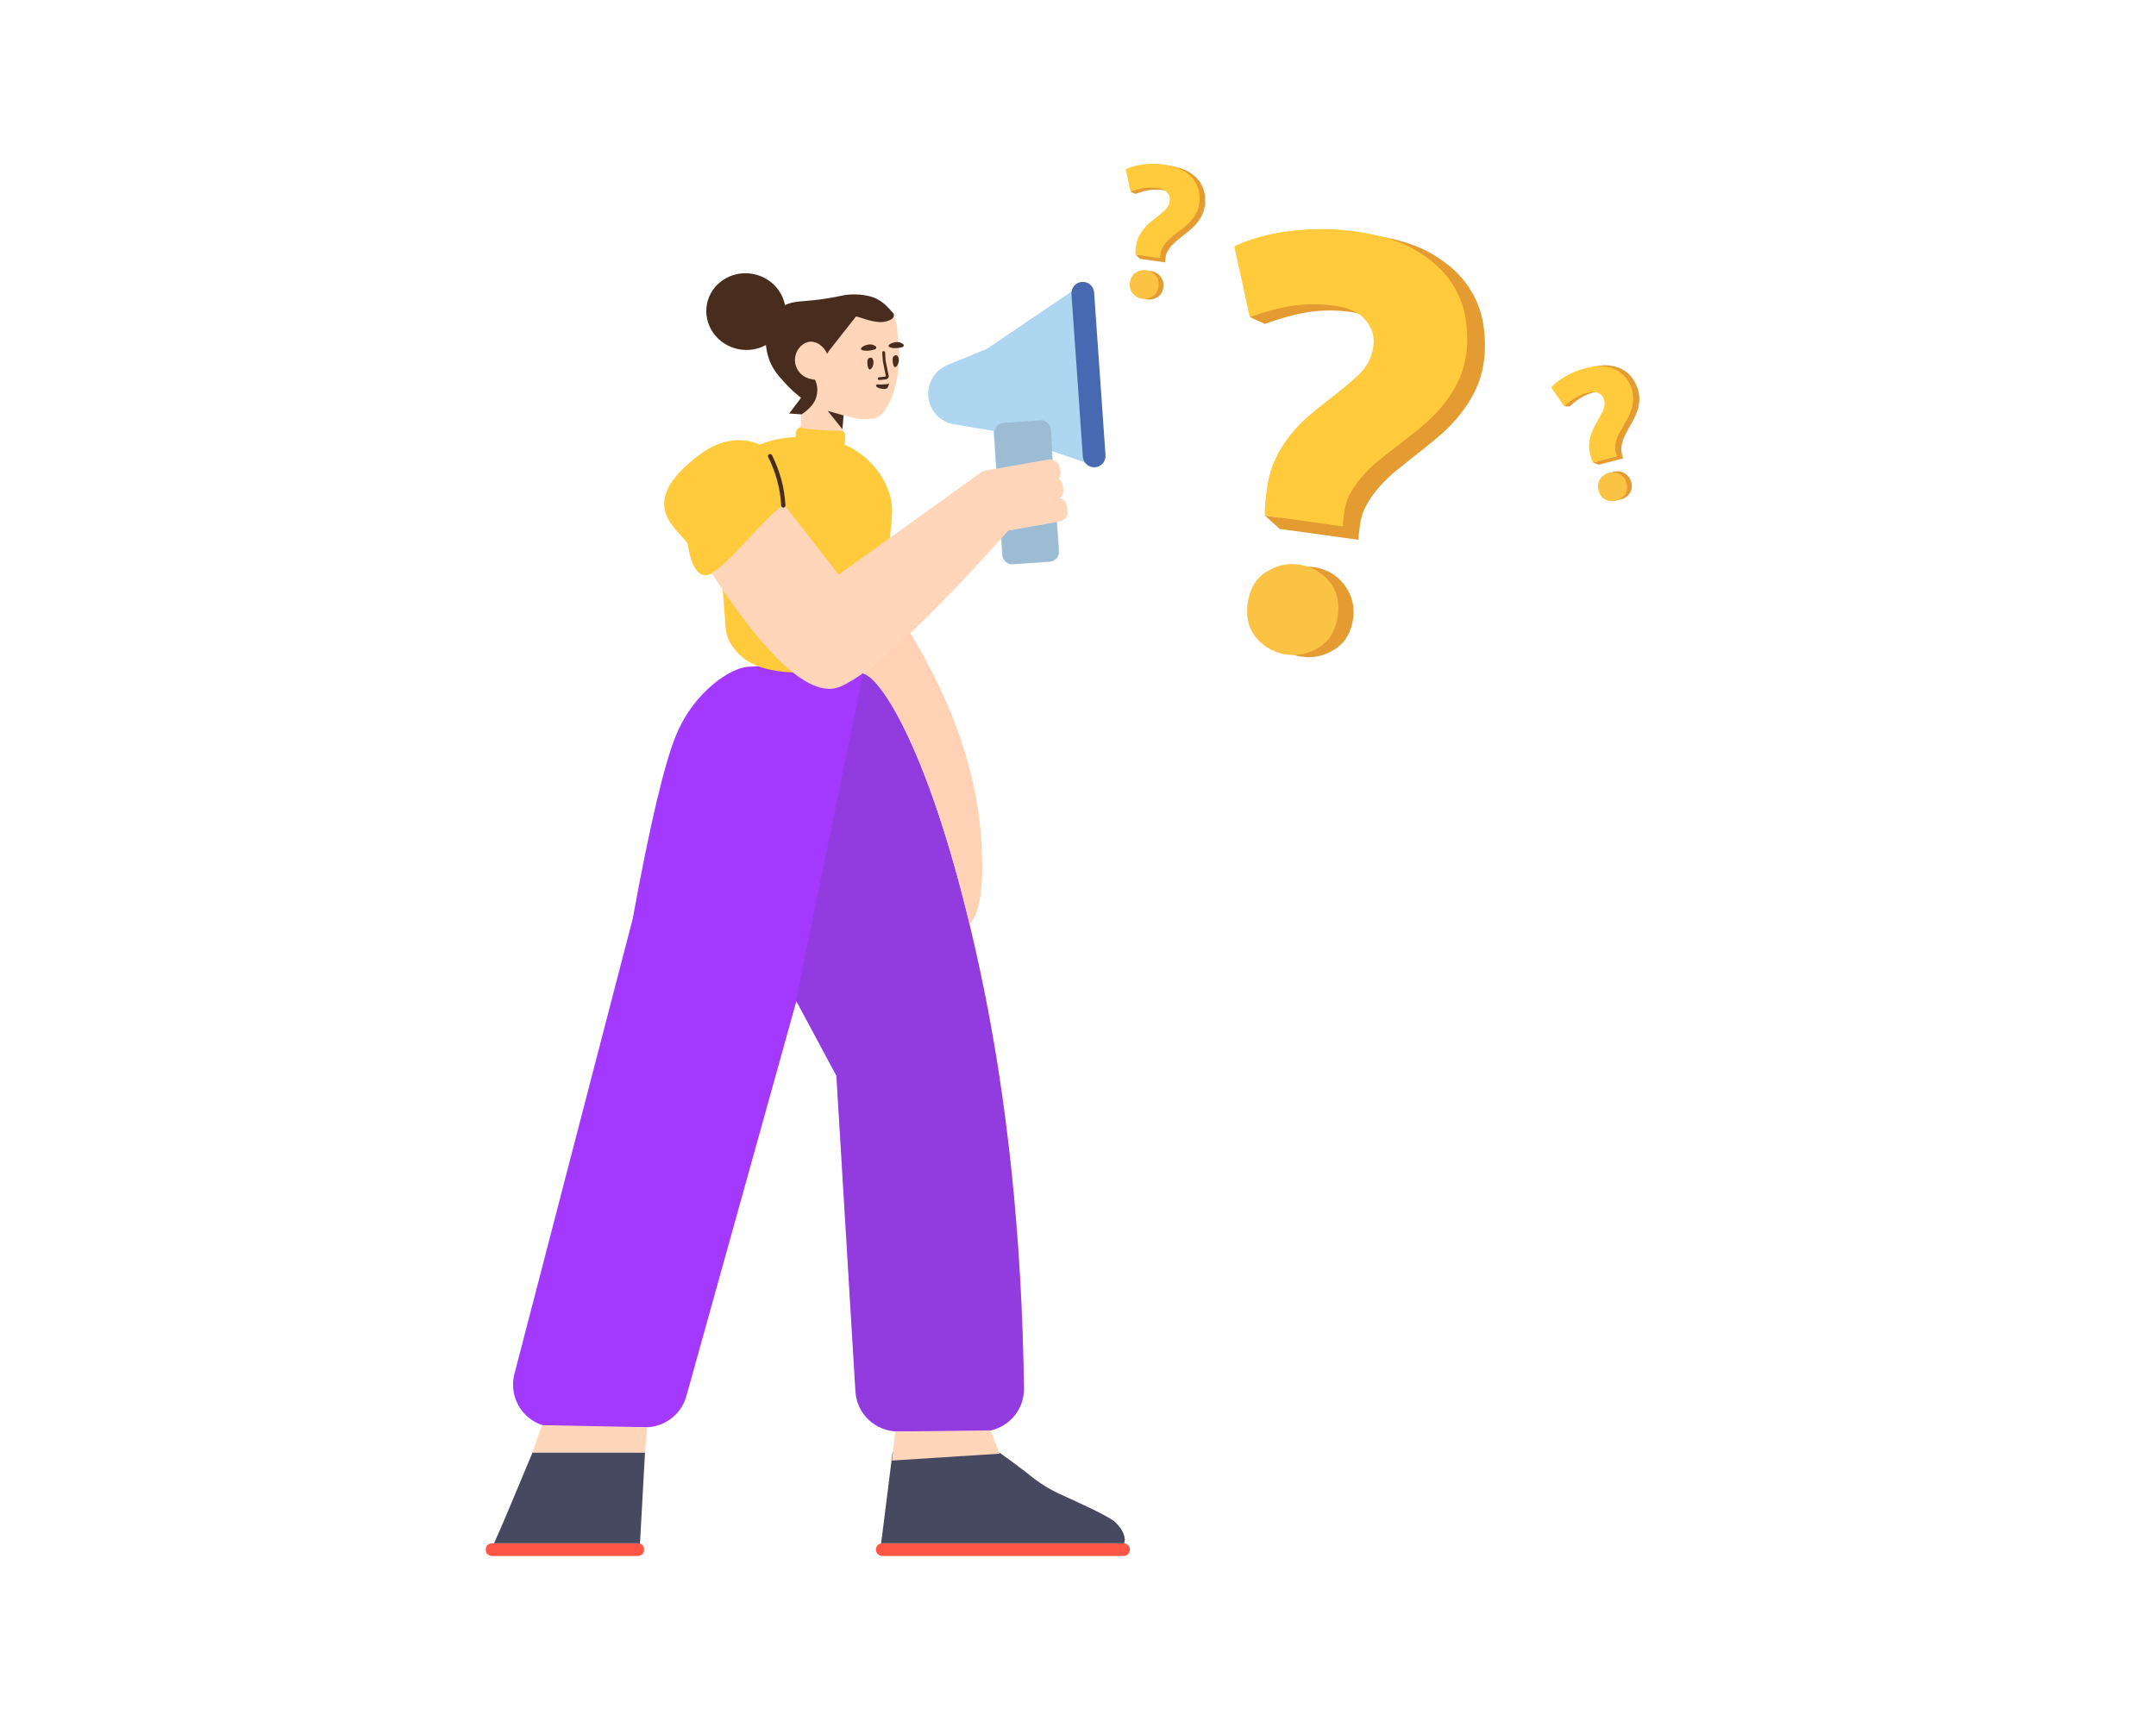 <svg width="284" height="226" viewBox="0 0 284 226" fill="none" xmlns="http://www.w3.org/2000/svg">
<g clip-path="url(#clip0_113_1312)">
<path d="M195.381 42.695C195.114 40.947 194.449 39.282 193.385 37.7C192.322 36.118 190.763 34.715 188.709 33.492C186.658 32.27 183.953 31.426 180.596 30.96C177.917 30.589 175.136 30.575 172.254 30.919C169.372 31.263 166.811 31.971 164.572 33.042L166.213 40.804L164.622 41.773L166.61 42.676C168.805 41.879 170.777 41.352 172.527 41.096C174.277 40.84 176.095 40.844 177.983 41.109C179.873 41.371 181.239 42.029 182.083 43.084C182.926 44.141 183.257 45.318 183.077 46.615C182.859 48.185 182.168 49.51 181.003 50.589C179.837 51.669 178.564 52.748 177.181 53.826C176.222 54.575 175.285 55.355 174.369 56.166C173.455 56.977 172.619 57.873 171.872 58.843C171.109 59.834 170.462 60.911 169.943 62.051C169.405 63.219 169.032 64.56 168.824 66.075C168.756 66.564 168.685 67.147 168.62 67.828C168.607 67.953 168.597 68.076 168.587 68.197L166.628 67.925L168.564 69.682L178.958 71.123C178.954 70.739 178.98 70.355 179.037 69.976L179.172 69C179.305 68.066 179.621 67.167 180.1 66.356C180.596 65.508 181.177 64.715 181.834 63.988C182.504 63.246 183.23 62.559 184.006 61.932C184.789 61.294 185.542 60.694 186.262 60.132C187.221 59.384 188.214 58.584 189.242 57.733C190.252 56.9 191.186 55.977 192.033 54.975C192.882 53.962 193.614 52.855 194.215 51.675C194.838 50.465 195.255 49.102 195.467 47.586C195.679 46.07 195.65 44.44 195.381 42.695Z" fill="#E49B31"/>
<path d="M175.854 40.288C173.984 40.029 172.188 40.02 170.464 40.261C168.74 40.502 166.793 41.006 164.622 41.774L162.583 32.44C164.789 31.411 167.316 30.733 170.165 30.407C173.013 30.081 175.76 30.102 178.406 30.47C181.725 30.93 184.399 31.755 186.429 32.944C188.458 34.133 190.002 35.495 191.06 37.031C192.114 38.567 192.776 40.181 193.045 41.872C193.314 43.564 193.346 45.143 193.142 46.611C192.938 48.079 192.53 49.398 191.917 50.566C191.325 51.708 190.605 52.778 189.771 53.755C188.935 54.724 188.015 55.615 187.021 56.417C186.008 57.239 185.029 58.01 184.082 58.732C183.372 59.275 182.63 59.853 181.858 60.468C181.095 61.072 180.379 61.735 179.719 62.453C179.072 63.153 178.5 63.92 178.012 64.74C177.541 65.522 177.232 66.392 177.103 67.297L176.972 68.241C176.916 68.609 176.892 68.981 176.898 69.353L166.624 67.928C166.592 67.329 166.609 66.729 166.674 66.133C166.737 65.474 166.804 64.91 166.87 64.436C167.073 62.97 167.438 61.672 167.965 60.544C168.475 59.439 169.112 58.398 169.862 57.443C170.6 56.504 171.425 55.639 172.325 54.858C173.227 54.075 174.151 53.322 175.097 52.598C176.457 51.559 177.713 50.518 178.864 49.475C180.01 48.432 180.689 47.151 180.902 45.633C181.076 44.374 180.746 43.236 179.91 42.209C179.074 41.183 177.721 40.547 175.854 40.288Z" fill="#FFCB3D"/>
<path d="M178.256 81.414C177.993 83.307 177.184 84.684 175.828 85.545C174.472 86.406 173.029 86.731 171.497 86.521C169.964 86.308 168.663 85.602 167.594 84.403C166.525 83.204 166.122 81.659 166.384 79.768C166.646 77.877 167.455 76.501 168.81 75.637C170.898 74.304 173.71 74.333 175.743 75.753C177.545 77.013 178.562 79.206 178.256 81.414Z" fill="#E49B31"/>
<path d="M176.222 81.132C175.96 83.025 175.151 84.402 173.795 85.263C172.439 86.124 170.995 86.45 169.464 86.239C167.931 86.026 166.629 85.32 165.561 84.121C164.492 82.922 164.088 81.377 164.35 79.486C164.612 77.596 165.421 76.219 166.776 75.355C168.131 74.491 169.576 74.166 171.109 74.379C172.64 74.592 173.94 75.297 175.01 76.497C176.08 77.696 176.484 79.241 176.222 81.132Z" fill="#FBC343"/>
</g>
<g clip-path="url(#clip1_113_1312)">
<path d="M158.684 25.549C158.599 24.994 158.388 24.466 158.051 23.965C157.714 23.463 157.219 23.018 156.568 22.63C155.917 22.242 155.059 21.974 153.994 21.827C153.145 21.709 152.263 21.704 151.348 21.814C150.434 21.923 149.622 22.147 148.912 22.487L149.432 24.949L148.927 25.257L149.558 25.543C150.254 25.29 150.88 25.123 151.435 25.042C151.99 24.96 152.567 24.962 153.166 25.046C153.765 25.129 154.198 25.338 154.466 25.672C154.734 26.008 154.838 26.381 154.781 26.792C154.712 27.29 154.493 27.711 154.123 28.053C153.754 28.395 153.35 28.738 152.911 29.08C152.607 29.317 152.31 29.565 152.019 29.822C151.729 30.079 151.464 30.363 151.227 30.671C150.985 30.985 150.78 31.327 150.615 31.689C150.445 32.059 150.326 32.485 150.26 32.965C150.239 33.12 150.216 33.305 150.195 33.521C150.191 33.561 150.188 33.6 150.185 33.638L149.564 33.552L150.178 34.109L153.475 34.566C153.473 34.445 153.482 34.323 153.5 34.202L153.543 33.893C153.585 33.597 153.685 33.312 153.837 33.054C153.994 32.785 154.179 32.534 154.387 32.303C154.599 32.068 154.83 31.85 155.076 31.651C155.325 31.449 155.563 31.258 155.792 31.08C156.096 30.843 156.411 30.589 156.737 30.319C157.057 30.055 157.354 29.762 157.622 29.444C157.891 29.123 158.124 28.772 158.314 28.397C158.512 28.014 158.644 27.581 158.711 27.101C158.779 26.619 158.77 26.102 158.684 25.549Z" fill="#E49B31"/>
<path d="M152.49 24.785C151.897 24.703 151.327 24.7 150.78 24.777C150.234 24.853 149.616 25.013 148.927 25.257L148.281 22.296C148.98 21.97 149.782 21.755 150.686 21.651C151.589 21.548 152.46 21.554 153.3 21.671C154.352 21.817 155.201 22.079 155.844 22.456C156.488 22.833 156.978 23.265 157.314 23.752C157.648 24.239 157.858 24.751 157.943 25.288C158.029 25.825 158.039 26.326 157.974 26.791C157.909 27.257 157.78 27.675 157.586 28.046C157.398 28.408 157.169 28.747 156.905 29.057C156.64 29.364 156.348 29.647 156.032 29.901C155.711 30.162 155.4 30.407 155.1 30.636C154.875 30.808 154.64 30.992 154.395 31.186C154.153 31.378 153.926 31.589 153.716 31.816C153.511 32.038 153.33 32.282 153.175 32.542C153.025 32.79 152.927 33.066 152.886 33.353L152.845 33.652C152.827 33.769 152.819 33.887 152.821 34.005L149.562 33.553C149.552 33.363 149.558 33.173 149.578 32.983C149.598 32.775 149.62 32.596 149.64 32.445C149.705 31.98 149.821 31.569 149.988 31.21C150.15 30.86 150.352 30.53 150.589 30.227C150.824 29.929 151.085 29.655 151.371 29.407C151.657 29.159 151.95 28.92 152.25 28.69C152.681 28.361 153.08 28.03 153.445 27.7C153.809 27.369 154.024 26.962 154.091 26.481C154.147 26.081 154.042 25.72 153.777 25.395C153.512 25.069 153.082 24.868 152.49 24.785Z" fill="#FFCB3D"/>
<path d="M153.252 37.831C153.169 38.431 152.912 38.868 152.482 39.141C152.052 39.414 151.594 39.517 151.108 39.451C150.622 39.383 150.209 39.159 149.87 38.779C149.531 38.399 149.403 37.908 149.486 37.309C149.569 36.709 149.826 36.272 150.256 35.998C150.918 35.575 151.81 35.585 152.455 36.035C153.027 36.435 153.349 37.13 153.252 37.831Z" fill="#E49B31"/>
<path d="M152.607 37.741C152.524 38.342 152.267 38.778 151.837 39.052C151.407 39.325 150.949 39.428 150.463 39.361C149.977 39.294 149.564 39.07 149.225 38.689C148.886 38.309 148.758 37.819 148.841 37.219C148.924 36.62 149.181 36.183 149.611 35.909C150.04 35.635 150.499 35.532 150.985 35.599C151.471 35.667 151.883 35.891 152.222 36.271C152.562 36.651 152.69 37.141 152.607 37.741Z" fill="#FBC343"/>
</g>
<g clip-path="url(#clip2_113_1312)">
<path d="M215.186 50.061C214.896 49.582 214.499 49.175 213.995 48.84C213.491 48.506 212.864 48.284 212.114 48.175C211.364 48.066 210.469 48.148 209.429 48.419C208.598 48.636 207.782 48.97 206.979 49.421C206.177 49.872 205.512 50.39 204.986 50.976L206.41 53.051L206.062 53.528L206.754 53.551C207.3 53.051 207.814 52.657 208.296 52.369C208.777 52.082 209.311 51.862 209.896 51.71C210.481 51.558 210.962 51.584 211.337 51.791C211.713 51.998 211.952 52.303 212.057 52.705C212.184 53.191 212.143 53.664 211.932 54.121C211.722 54.579 211.48 55.05 211.206 55.534C211.016 55.87 210.836 56.212 210.666 56.561C210.497 56.91 210.361 57.274 210.26 57.649C210.156 58.032 210.098 58.426 210.084 58.824C210.068 59.231 210.122 59.669 210.245 60.139C210.285 60.29 210.335 60.469 210.398 60.677C210.41 60.715 210.422 60.752 210.434 60.789L209.827 60.947L210.607 61.227L213.828 60.387C213.78 60.275 213.741 60.159 213.712 60.041L213.633 59.739C213.558 59.449 213.541 59.147 213.583 58.851C213.626 58.542 213.7 58.239 213.804 57.947C213.91 57.648 214.039 57.358 214.19 57.08C214.343 56.798 214.49 56.531 214.633 56.279C214.823 55.943 215.017 55.588 215.215 55.214C215.409 54.847 215.571 54.463 215.697 54.066C215.823 53.666 215.903 53.253 215.936 52.834C215.971 52.404 215.928 51.954 215.806 51.484C215.684 51.014 215.477 50.54 215.186 50.061Z" fill="#E49B31"/>
<path d="M209.172 51.729C208.593 51.88 208.065 52.095 207.59 52.375C207.114 52.655 206.605 53.04 206.062 53.528L204.33 51.041C204.852 50.472 205.51 49.966 206.305 49.524C207.1 49.083 207.907 48.755 208.727 48.542C209.756 48.273 210.64 48.19 211.379 48.292C212.118 48.394 212.736 48.605 213.232 48.927C213.728 49.249 214.118 49.641 214.402 50.104C214.686 50.567 214.888 51.026 215.006 51.481C215.125 51.936 215.165 52.372 215.128 52.789C215.093 53.195 215.012 53.596 214.886 53.984C214.759 54.369 214.598 54.742 214.404 55.098C214.207 55.462 214.014 55.807 213.824 56.133C213.682 56.379 213.535 56.638 213.383 56.912C213.233 57.182 213.104 57.463 212.997 57.754C212.893 58.037 212.819 58.331 212.775 58.631C212.732 58.918 212.747 59.21 212.819 59.491L212.896 59.783C212.924 59.898 212.962 60.01 213.009 60.118L209.826 60.949C209.744 60.777 209.676 60.599 209.622 60.417C209.561 60.216 209.512 60.042 209.474 59.896C209.355 59.441 209.304 59.017 209.322 58.622C209.337 58.236 209.397 57.854 209.501 57.483C209.603 57.118 209.739 56.765 209.908 56.426C210.078 56.088 210.257 55.755 210.446 55.428C210.718 54.958 210.96 54.5 211.17 54.055C211.38 53.61 211.423 53.152 211.301 52.681C211.199 52.291 210.964 51.998 210.594 51.799C210.225 51.599 209.751 51.578 209.172 51.729Z" fill="#FFCB3D"/>
<path d="M214.872 63.487C215.025 64.074 214.956 64.576 214.663 64.993C214.37 65.41 213.987 65.68 213.512 65.805C213.037 65.929 212.57 65.88 212.111 65.659C211.653 65.437 211.347 65.033 211.194 64.447C211.041 63.861 211.11 63.36 211.403 62.942C211.853 62.298 212.68 61.965 213.448 62.134C214.129 62.284 214.694 62.803 214.872 63.487Z" fill="#E49B31"/>
<path d="M214.242 63.652C214.395 64.238 214.325 64.74 214.033 65.157C213.74 65.574 213.357 65.845 212.882 65.969C212.407 66.093 211.94 66.044 211.481 65.823C211.022 65.601 210.717 65.198 210.564 64.612C210.411 64.026 210.48 63.524 210.773 63.106C211.065 62.689 211.448 62.418 211.923 62.294C212.398 62.171 212.865 62.219 213.324 62.441C213.783 62.662 214.089 63.066 214.242 63.652Z" fill="#FBC343"/>
</g>
<path d="M64.841 205C64.374 205 64 204.676 64 204.288V204.029C64 203.641 64.392 203.318 64.841 203.318H83.993C84.46 203.318 84.834 203.641 84.834 204.029V204.288C84.834 204.676 84.442 205 83.993 205H64.841ZM116.226 203.318H147.991C148.455 203.318 148.832 203.694 148.832 204.159C148.832 204.623 148.455 205 147.991 205H116.226C115.761 205 115.385 204.623 115.385 204.159C115.385 203.694 115.761 203.318 116.226 203.318Z" fill="#FF5645"/>
<path d="M148.091 203.324C148.058 203.32 148.025 203.318 147.991 203.318H116.226C116.172 203.318 116.12 203.323 116.07 203.332L117.571 191.356H131.622C132.974 192.318 134.088 193.141 134.967 193.823C135.226 194.024 135.481 194.226 135.732 194.428C136.973 195.429 138.337 196.267 139.79 196.922C141.234 197.572 142.679 198.246 144.123 198.944C145.02 199.374 145.879 199.841 146.739 200.383C147.15 200.757 147.879 201.505 148.103 202.402C148.14 202.552 148.14 202.701 148.159 202.832C148.159 203.007 148.133 203.172 148.091 203.324ZM84.3 203.367C84.206 203.335 84.102 203.318 83.993 203.318H65.081C65.838 201.676 67.527 197.692 70.148 191.365H84.965L84.3 203.367Z" fill="#474961"/>
<path d="M104.903 131.91L90.412 183.938C89.737 186.363 87.529 188.04 85.012 188.04H73.186C70.091 188.04 67.581 185.53 67.581 182.433C67.581 181.957 67.641 181.483 67.761 181.023L83.345 121.04C85.622 108.577 87.537 100.491 89.089 96.781C91.539 90.925 96.367 88.003 98.459 87.854C108.324 87.155 113.411 87.448 113.722 88.734C116.393 89.52 123.237 100.597 129.063 127.706C132.663 144.458 134.603 162.86 134.884 182.913C134.928 186.009 132.454 188.555 129.358 188.598C129.331 188.599 129.304 188.599 129.277 188.599L118.275 188.594C115.311 188.593 112.86 186.284 112.682 183.325L110.172 141.733L104.903 131.91Z" fill="#A339FF"/>
<path d="M138.542 59.417L139.464 72.595C139.514 73.316 138.971 73.941 138.25 73.991L133.404 74.33C132.683 74.381 132.058 73.837 132.008 73.117L130.887 57.082C130.88 56.983 130.884 56.886 130.899 56.792L130.795 56.756L125.652 55.9C123.855 55.601 122.479 54.139 122.288 52.327L122.288 52.322C122.097 50.507 123.126 48.783 124.813 48.089L130.003 45.955L141.309 38.301C141.501 38.17 141.724 38.094 141.956 38.078C142.677 38.031 143.3 38.578 143.347 39.298L144.677 59.607C144.689 59.78 144.666 59.953 144.609 60.117C144.375 60.801 143.631 61.165 142.947 60.93L138.542 59.417Z" fill="#AED6F1"/>
<path opacity="0.177" d="M137.021 55.375L132.175 55.714C131.454 55.764 130.911 56.39 130.961 57.111L132.082 73.145C132.132 73.866 132.757 74.41 133.478 74.359L138.324 74.02C139.045 73.97 139.588 73.345 139.538 72.624L138.417 56.589C138.367 55.868 137.742 55.325 137.021 55.375Z" fill="#444444"/>
<path d="M144.123 38.525C144.065 37.702 143.351 37.08 142.527 37.138C141.704 37.196 141.083 37.91 141.14 38.734L142.639 60.176C142.697 61 143.411 61.621 144.235 61.563C145.058 61.505 145.679 60.791 145.622 59.967L144.123 38.525Z" fill="#4669B1"/>
<path d="M111.233 58.566C114.243 59.895 116.42 62.419 117.231 65.273C117.511 66.245 117.563 67.292 117.458 68.301L116.304 81.441C116.286 81.647 116.269 81.833 116.269 82.039C116.251 83.011 116.059 84.207 115.307 85.198C114.222 86.656 112.543 88.712 105.547 88.637C99.04 88.562 97.484 86.506 96.434 85.086C95.682 84.076 95.525 82.693 95.507 81.759C95.507 81.553 95.49 81.366 95.472 81.161L94.973 74.743C94.498 75.133 94.055 75.434 93.653 75.612C92.117 76.293 91.083 74.94 90.553 71.552C88.864 69.374 83.871 66.2 92.021 59.998C95.075 57.674 97.914 57.604 100.08 58.58C101.478 58 103.07 57.654 104.788 57.585L104.823 57.088C104.859 56.573 105.305 56.185 105.82 56.221L110.48 56.547C110.995 56.583 111.383 57.029 111.347 57.544L111.295 58.29C111.288 58.387 111.266 58.48 111.233 58.566Z" fill="#FFCB3D"/>
<path d="M70.148 191.365L71.39 187.758L85.254 188.04L84.965 191.365H70.148ZM127.741 121.788C122.216 98.855 116.155 89.366 113.71 88.725C113.708 88.713 113.706 88.701 113.703 88.689C115.446 87.45 117.518 85.698 119.92 83.433C125.774 93.072 128.908 102.496 129.323 111.705C129.562 117.021 129.035 120.382 127.741 121.788ZM129.449 62.113C129.555 62.061 129.67 62.023 129.792 62.002L138.073 60.541C138.784 60.416 139.463 60.891 139.588 61.603L139.686 62.155C139.744 62.483 139.674 62.805 139.511 63.068C139.741 63.259 139.906 63.529 139.962 63.846L140.059 64.398C140.143 64.873 139.959 65.334 139.616 65.624C140.071 65.764 140.434 66.148 140.523 66.649L140.62 67.201C140.745 67.913 140.27 68.591 139.559 68.717L132.823 69.905C122.197 81.823 114.823 88.674 110.7 90.458C106.965 92.075 101.301 87.083 93.71 75.482C96.02 74.328 99.571 69.431 103.101 66.533C103.145 66.497 103.188 66.46 103.229 66.421L110.475 75.711C123.117 66.629 129.439 62.089 129.439 62.089L129.449 62.113ZM111.059 54.713L110.944 56.771C107.659 56.672 105.834 56.518 105.468 56.31L105.577 52.891L105.468 51.587L105.562 50.531L107.08 50.69L107.156 50.515C107.136 50.498 107.135 50.479 107.135 50.479C107.066 50.297 106.888 50.159 106.739 50.169C106.397 50.1 105.88 49.949 105.422 49.55C104.782 48.976 104.359 48.013 104.589 47.022C104.804 46.071 104.874 44.566 105.77 44.522C106.275 44.506 107.076 44.489 107.135 44.522C107.194 44.556 108.426 45.367 108.376 44.921C108.343 44.624 108.169 43.037 107.856 40.161C107.835 39.863 108.041 39.586 108.338 39.547C108.877 39.49 109.393 39.379 109.925 39.211C110.498 39.096 110.904 39.011 111.033 38.983C111.937 38.789 113.581 38.73 115.077 39.225C115.713 39.48 116.339 39.867 116.884 40.429C117.025 40.569 117.169 40.746 117.312 40.924C117.353 40.977 117.395 41.03 117.437 41.102C117.854 41.71 118.11 42.423 118.162 43.169L118.451 46.502C118.456 46.839 118.48 47.175 118.447 47.514C118.179 51.711 116.727 54.792 115.194 55.105C115.011 55.156 114.01 55.319 112.799 55.142C112.685 55.112 112.781 55.143 111.141 54.733C111.114 54.726 111.086 54.719 111.059 54.713ZM117.502 192.428L117.909 188.599L130.47 188.453L131.688 191.517L117.502 192.428Z" fill="#FFD6BA"/>
<path opacity="0.177" d="M104.852 131.789L113.667 88.835C113.669 88.794 113.666 88.754 113.659 88.715C116.273 89.305 123.194 100.332 129.077 127.706C132.686 144.499 134.623 162.909 134.889 182.936C134.929 185.943 132.525 188.413 129.519 188.453C129.495 188.453 129.47 188.453 129.446 188.453C127.789 188.453 124.088 188.482 118.343 188.538C115.357 188.567 112.872 186.25 112.692 183.269L110.186 141.733L104.852 131.789Z" fill="#444444"/>
<path opacity="0.2" d="M127.741 121.788C122.216 98.855 116.154 89.366 113.71 88.725C113.708 88.713 113.706 88.701 113.703 88.689C115.446 87.45 117.518 85.698 119.92 83.433C125.774 93.072 128.908 102.496 129.323 111.705C129.562 117.021 129.035 120.382 127.741 121.788Z" fill="#FFC3A8"/>
<path d="M110.964 56.54L109.028 54.137L111.12 54.727L110.964 56.54Z" fill="#482D1F"/>
<path d="M108.961 46.612L108.747 46.207C108.747 46.207 108.407 45.631 107.725 45.248C107.666 45.215 107.239 45.001 106.734 45.017C105.838 45.061 104.997 45.888 104.783 46.84C104.534 47.832 104.957 48.795 105.595 49.35C106.234 49.924 107.101 49.988 107.348 50.027L107.353 50.026C107.727 50.803 107.763 51.633 107.46 52.517C107.197 53.282 106.466 54.004 105.599 54.591L103.95 54.48L105.518 52.416C104.922 51.935 104.009 51.161 103.466 50.511C103.037 49.998 101.663 48.838 101.123 46.74C101.066 46.49 100.953 46.032 100.892 45.455C99.845 46.032 98.583 46.258 97.299 46.008C94.462 45.457 92.594 42.792 93.125 40.056C93.657 37.32 96.387 35.549 99.224 36.101C101.407 36.525 103.017 38.202 103.4 40.2C104.59 39.609 105.754 39.764 108.272 39.42C108.495 39.386 108.865 39.322 109.347 39.251C109.551 39.218 109.717 39.188 109.884 39.157C110.456 39.042 110.862 38.958 110.992 38.93C111.896 38.736 113.54 38.677 115.036 39.172C115.672 39.427 116.298 39.814 116.843 40.376C116.984 40.516 117.577 41.161 117.721 41.338C117.898 41.943 117.26 42.181 116.82 42.324C115.445 42.757 113.517 41.826 112.758 41.692C111.536 43.239 110.332 44.766 109.129 46.311C109.075 46.404 109.019 46.505 108.961 46.612ZM118.869 45.738C118.5 45.833 117.925 45.937 117.414 45.815C116.561 45.616 117.358 45.106 118.123 45.066C118.496 45.047 118.785 45.2 118.961 45.34C119.116 45.445 119.054 45.691 118.869 45.738ZM115.274 46.018C114.913 46.137 114.347 46.282 113.789 46.181C112.927 46.061 113.683 45.479 114.444 45.385C114.833 45.337 115.132 45.47 115.317 45.598C115.5 45.707 115.455 45.958 115.274 46.018Z" fill="#482D1F"/>
<path d="M117.586 47.256C117.585 47.031 117.755 46.828 117.978 46.809C118.127 46.796 118.264 46.859 118.341 47.096C118.56 47.677 118.079 48.601 117.79 48.307C117.603 48.099 117.576 47.576 117.586 47.256ZM114.255 47.566C114.255 47.341 114.424 47.139 114.648 47.119C114.797 47.106 114.933 47.169 115.01 47.406C115.23 47.987 114.748 48.911 114.46 48.618C114.273 48.409 114.246 47.886 114.255 47.566ZM115.935 51.171C115.803 51.141 115.48 51.064 115.414 50.861C115.412 50.824 115.39 50.769 115.407 50.731C115.475 50.596 115.702 50.659 116.039 50.66C116.637 50.648 117.12 50.566 117.12 50.566C117.12 50.566 117.009 50.946 116.921 51.063C116.75 51.371 116.143 51.216 115.935 51.171ZM116.662 47.535L116.661 47.523L116.658 47.511L116.662 47.535ZM117.061 49.492C117.108 49.703 116.956 49.918 116.745 49.965C116.721 49.97 116.7 49.974 116.678 49.978C116.547 50.002 116.425 50.016 116.197 50.037C116.162 50.041 116.029 50.053 116.027 50.053C115.953 50.059 115.892 50.065 115.83 50.071C115.727 50.081 115.636 50.006 115.626 49.903C115.616 49.8 115.691 49.709 115.794 49.699C115.857 49.693 115.918 49.687 115.993 49.681C115.995 49.68 116.128 49.668 116.163 49.665C116.38 49.645 116.494 49.632 116.611 49.61C116.629 49.607 116.648 49.603 116.666 49.599C116.681 49.596 116.697 49.574 116.696 49.57L116.292 47.586L116.289 47.561L116.212 46.461C116.205 46.358 116.283 46.269 116.386 46.261C116.489 46.254 116.578 46.332 116.585 46.435L116.661 47.523L117.061 49.492Z" fill="#482D1F"/>
<path d="M103.462 66.583C103.339 64.276 102.748 62.069 101.69 59.966C101.62 59.828 101.452 59.772 101.314 59.842C101.175 59.911 101.12 60.08 101.189 60.218C102.212 62.252 102.783 64.383 102.903 66.613C102.911 66.768 103.043 66.886 103.197 66.878C103.352 66.87 103.471 66.738 103.462 66.583Z" fill="#482D1F"/>
<defs>
<clipPath id="clip0_113_1312">
<rect width="34.651" height="56.468" fill="white" transform="translate(163.15 28.354) rotate(7.895)"/>
</clipPath>
<clipPath id="clip1_113_1312">
<rect width="10.991" height="17.912" fill="white" transform="translate(148.46 21) rotate(7.895)"/>
</clipPath>
<clipPath id="clip2_113_1312">
<rect width="10.991" height="17.912" fill="white" transform="translate(204 49.775) rotate(-14.624)"/>
</clipPath>
</defs>
</svg>
